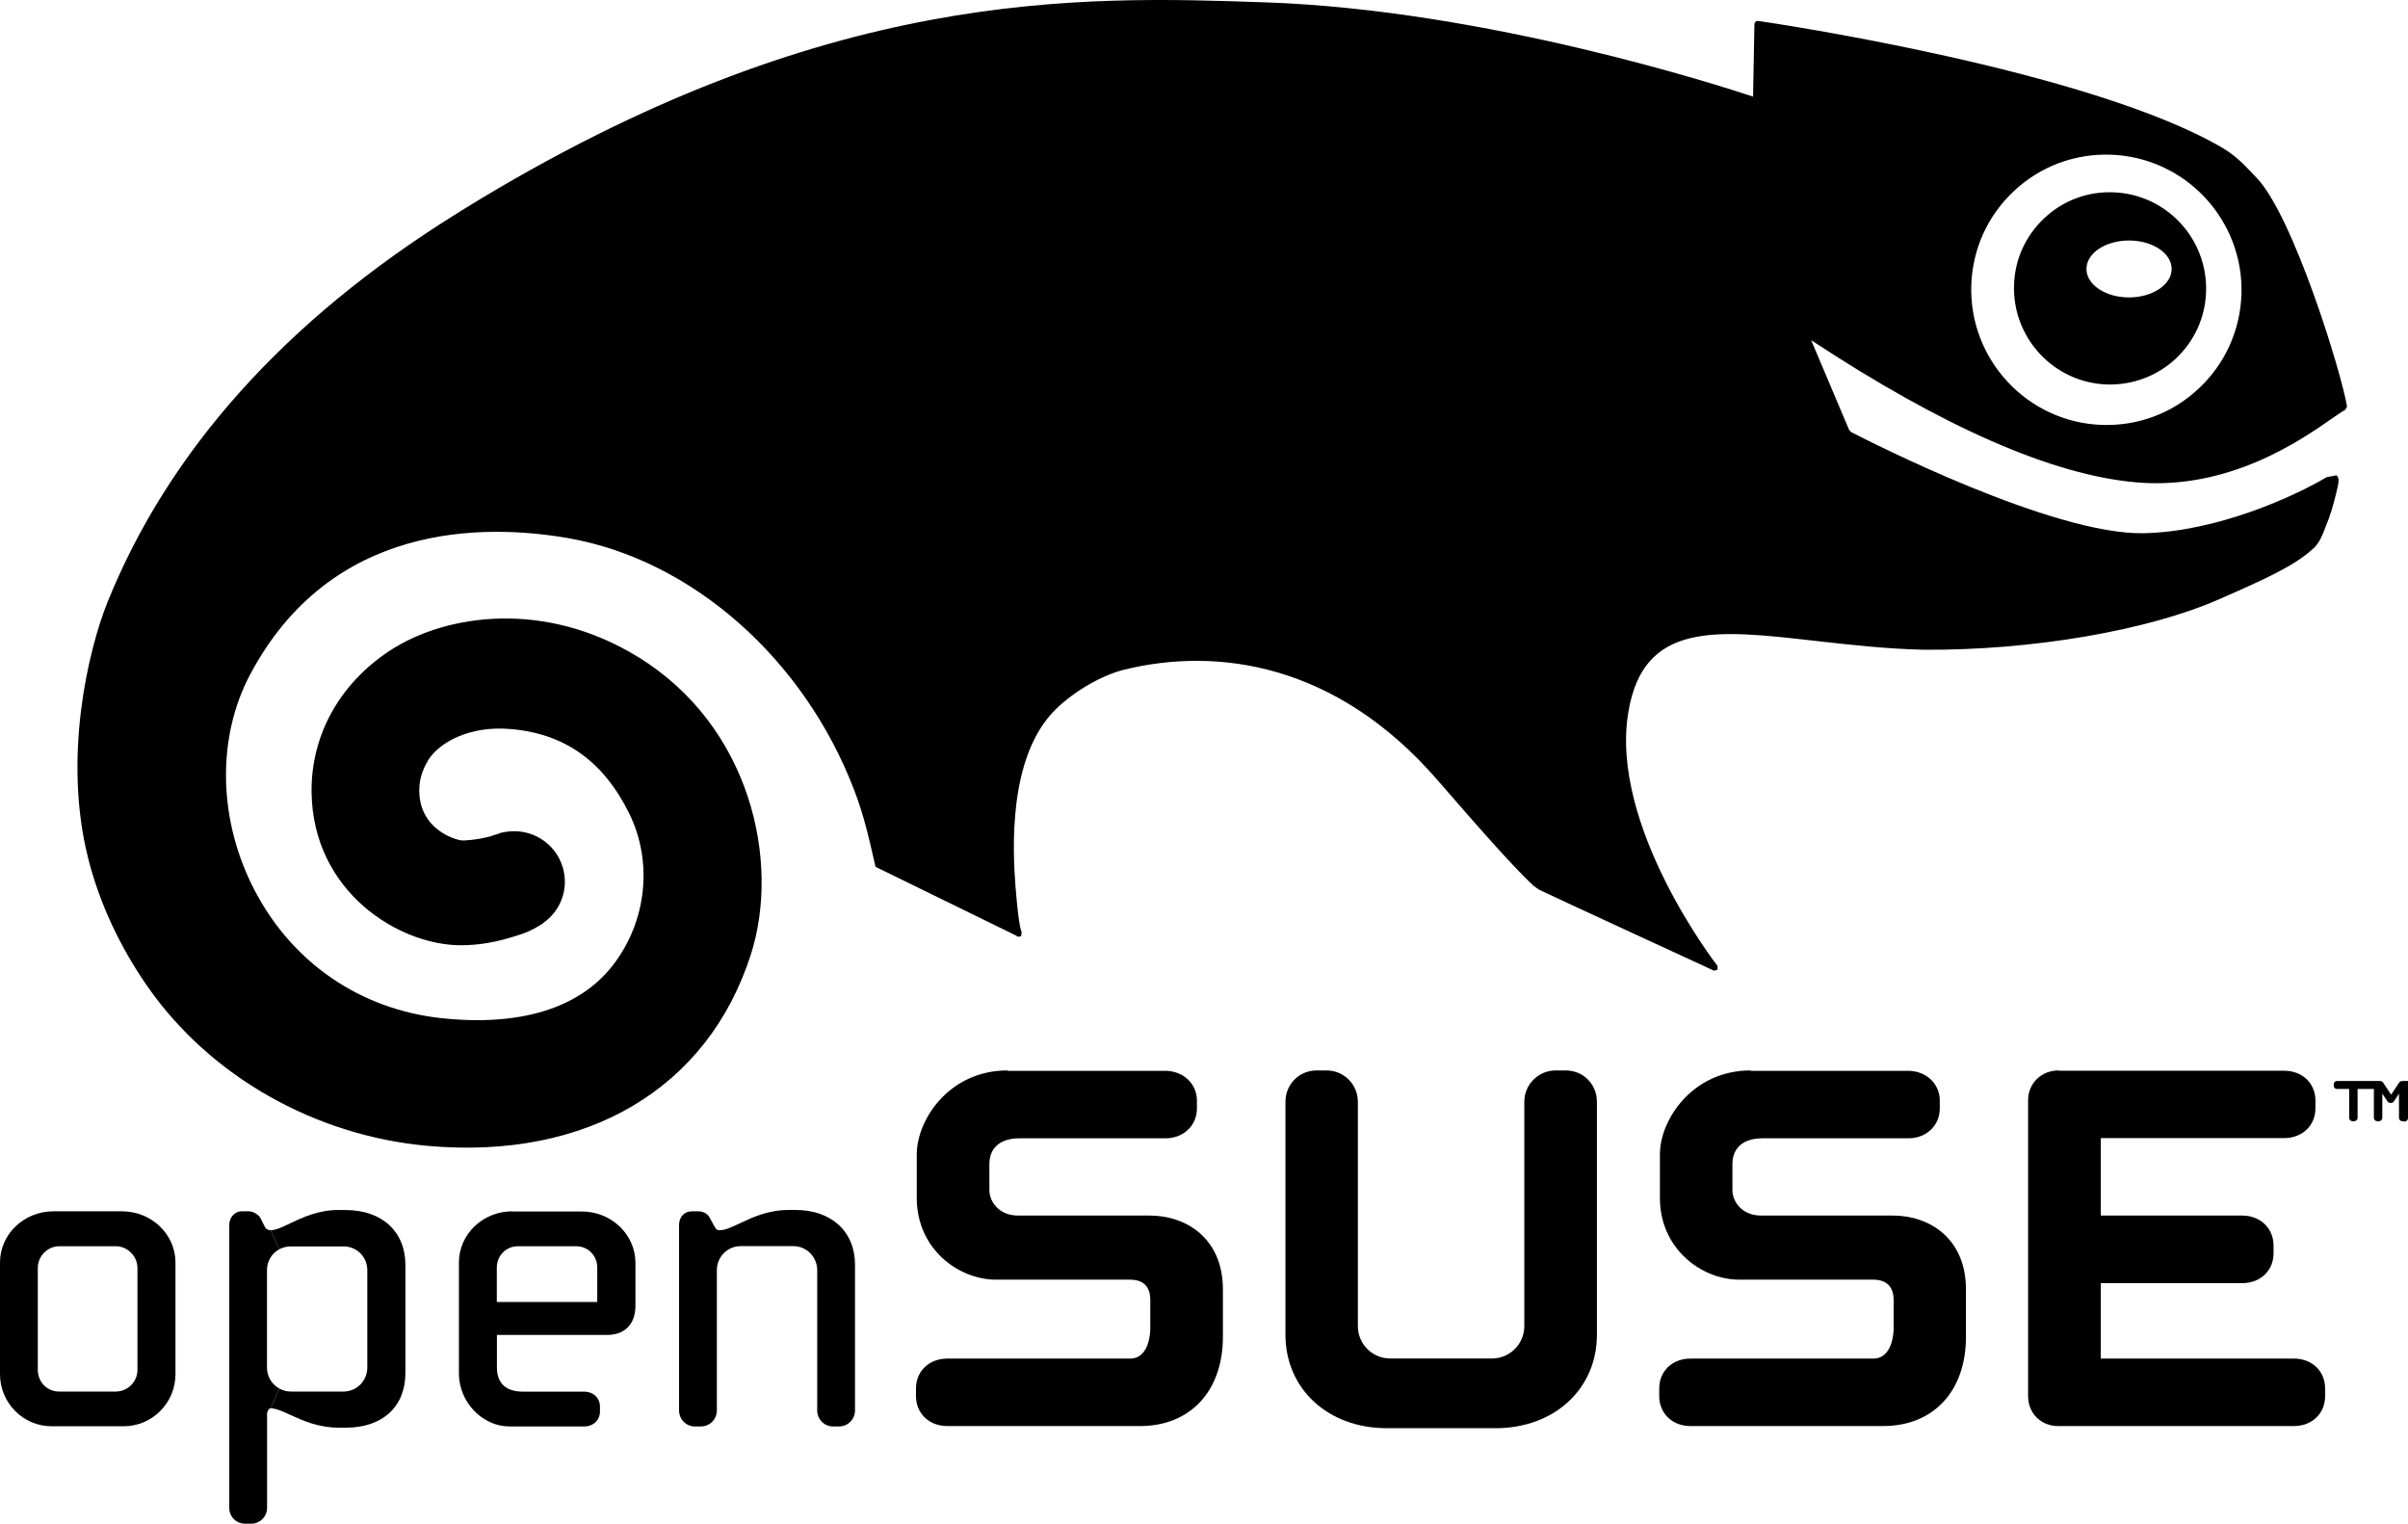<svg viewBox="72.8 75.424 248.4 157.156">
 <path d="m318.55 190.72c0 0.19-0.16 0.351-0.359 0.351h-0.16c-0.19 0-0.351-0.16-0.351-0.351v-2.979h-1.68v2.979c0 0.19-0.17 0.351-0.37 0.351h-0.149c-0.19 0-0.351-0.16-0.351-0.351v-2.979h-1.26c-0.18 0-0.33-0.13-0.33-0.33v-0.17c0-0.2 0.15-0.32 0.33-0.32h4.41c0.17 0 0.29 0.061 0.35 0.16l0.83 1.25 0.83-1.25c0.07-0.09 0.17-0.16 0.35-0.16h0.561v3.83c0 0.18-0.17 0.35-0.37 0.35l-0.05-0.029h-0.16c-0.19 0-0.351-0.16-0.351-0.351v-2.5l-0.55 0.84c-0.06 0.08-0.17 0.12-0.27 0.12h-0.061c-0.1 0-0.22-0.04-0.279-0.12l-0.561-0.84v2.499z"/>
 <path d="m312.65 218.62v0.81c0 1.78-1.351 3.08-3.221 3.08h-24.329c-1.77 0-3.09-1.33-3.09-3.08v-30.52c0-1.76 1.37-3.08 3.15-3.08l0.01 0.03h23.25c1.87 0 3.23 1.29 3.23 3.069v0.811c0 1.779-1.36 3.069-3.23 3.069h-18.91v7.99h14.59c1.87 0 3.23 1.311 3.23 3.09v0.801c0 1.79-1.36 3.079-3.23 3.079h-14.59v7.78h19.92c1.88 0.001 3.22 1.311 3.22 3.071z"/>
 <path d="m290.8 95.26c5.47 0.19 9.75 4.79 9.57 10.26-0.08 2.64-1.2 5.09-3.13 6.9-1.94 1.8-4.46 2.74-7.12 2.66-5.46-0.2-9.74-4.8-9.561-10.27 0.08-2.65 1.21-5.1 3.141-6.9 1.93-1.81 4.45-2.75 7.1-2.65zm6.02 7.91c0-1.63-1.971-2.94-4.4-2.94s-4.39 1.31-4.39 2.94c0 1.61 1.96 2.93 4.39 2.93s4.4-1.32 4.4-2.93z"/>
 <path d="m275.6 208.41v4.89c0 5.601-3.34 9.21-8.55 9.21h-19.87c-1.87 0-3.22-1.31-3.22-3.08v-0.81c0-1.771 1.35-3.07 3.22-3.07h18.851c2.05 0 2.109-2.81 2.109-3.12v-2.93c0-0.96-0.38-2.09-2.109-2.09h-13.811c-3.93 0-8.189-3.22-8.189-8.41v-4.53c0-3.54 3.34-8.64 9.359-8.64v0.04h16.221c1.89 0 3.29 1.33 3.29 3.07v0.81c0 1.76-1.391 3.08-3.221 3.08h-15.06c-1.98 0-3.11 0.97-3.11 2.67v2.69c0 1.1 0.92 2.609 2.971 2.609h13.6c3.749 0.001 7.519 2.361 7.519 7.611z"/>
 <path d="m234.31 185.83c1.811 0 3.221 1.42 3.221 3.229v24.03c0 5.59-4.391 9.641-10.45 9.641h-11.23c-6.06 0-10.449-4.051-10.449-9.641v-24.03c0-1.81 1.43-3.229 3.22-3.229h1.02c1.801 0 3.23 1.45 3.23 3.229v23.141c0 1.85 1.49 3.34 3.33 3.34h10.51c1.83 0 3.33-1.49 3.33-3.34v-23.14c0-1.779 1.45-3.229 3.229-3.229h1.039z"/>
 <path d="m198.95 208.41v4.89c0 5.601-3.36 9.21-8.55 9.21h-19.88c-1.88 0-3.23-1.31-3.23-3.08v-0.81c0-1.771 1.36-3.07 3.23-3.07h18.85c2.04 0 2.09-2.81 2.09-3.12v-2.93c0-0.96-0.36-2.09-2.09-2.09h-13.81c-3.95 0-8.19-3.22-8.19-8.41v-4.53c0-3.54 3.33-8.64 9.36-8.64l0.02 0.04h16.23c1.88 0 3.29 1.33 3.29 3.07v0.81c0 1.76-1.39 3.08-3.23 3.08h-15.06c-1.99 0-3.12 0.97-3.12 2.67v2.69c0 1.1 0.92 2.609 2.97 2.609h13.59c3.75 0.001 7.53 2.361 7.53 7.611z"/>
 <path d="m312.8 124.64 1.021-0.19c0.279 0.22 0.239 0.67 0.149 1.07-0.189 0.93-0.64 2.62-0.95 3.42l-0.26 0.66c-0.359 0.98-0.72 1.91-1.41 2.47-1.899 1.73-4.939 3.11-9.699 5.19-7.36 3.22-19.29 5.25-30.37 5.18-3.971-0.09-7.811-0.53-11.181-0.91-10.319-1.18-17.779-2.02-19.33 7.36-1.96 11.76 9.101 26.04 9.211 26.169l-0.011 0.391-0.359 0.09s-17.63-8.12-18.061-8.36l-0.56-0.399-0.45-0.431c-1.33-1.279-4-4.149-9.42-10.43-10.51-12.15-22.81-13.75-32.29-11.44-2.31 0.55-5.25 2.24-7.16 4.14-4.95 4.88-4.39 14.71-4.11 18.29 0.33 4.05 0.54 4.35 0.63 4.68l-0.06 0.41-0.35 0.04-0.2-0.14-14.46-7.07-0.55-2.36c-0.37-1.56-0.8-3.29-1.62-5.46-5.17-13.63-16.79-23.88-29.59-26.09-8.65-1.49-24.42-1.66-32.77 14.1-3.49 6.58-3.28 15.15 0.55 22.37 3.9 7.391 10.87 12.13 19.12 13.04 8.18 0.891 14.33-1 17.78-5.47 3.48-4.51 4.13-10.65 1.66-15.65-2.65-5.369-6.65-8.22-12.21-8.689-4.23-0.38-7.37 1.38-8.5 3.18-0.33 0.561-0.93 1.601-0.94 3.08v0.05c0 4.03 3.69 5.13 4.44 5.181 0.23 0 1.34-0.03 2.81-0.4l0.71-0.229 0.49-0.171 0.36-0.069c2.68-0.49 5.26 1.09 6.01 3.7 0.13 0.479 0.2 0.96 0.2 1.439 0 1.73-0.88 3.34-2.34 4.32l0.06-0.021-0.16 0.09-0.24 0.15c-0.77 0.49-1.48 0.76-2.23 0.99-2.1 0.689-3.96 1.01-5.83 1.01-6.38-0.01-15.27-5.5-15.39-15.81-0.06-5.82 2.86-11.12 8-14.53 5.92-3.91 16.15-5.24 25.64 0.58 11.68 7.15 14.73 21.149 11.68 30.7-4.43 13.83-16.89 21.22-33.34 19.75-11.65-1.04-22.47-7.19-28.91-16.45-2.86-4.101-4.98-8.67-6.12-13.23-2.63-10.43 0.03-21.51 2.01-26.42 6.3-15.61 18.36-29.04 35.81-39.93l1.1-0.69c37.12-22.81 63.39-21.89 82.62-21.22 22.681 0.79 46.87 8.61 50.21 9.72 0.011-0.75 0.141-7.51 0.141-7.51l0.1-0.23 0.26-0.07c1.521 0.21 34.11 5.05 47.841 13.05 1.699 1 2.539 2.04 3.59 3.12 3.79 3.92 8.81 20.25 9.34 23.62l-0.2 0.34c-0.2 0.07-0.67 0.42-1.3 0.84-3.2 2.24-10.69 7.48-20.29 6.62-8.63-0.76-19.9-5.71-33.49-14.66 0.601 1.41 3.43 8.11 3.91 9.24l0.18 0.22c1.971 1.02 20.851 10.64 30.221 10.45 7.557-0.15 15.627-3.84 18.857-5.78zm-8.78-18.83c0.261-7.68-5.77-14.16-13.46-14.43-3.72-0.13-7.27 1.19-9.989 3.73-2.73 2.54-4.29 5.99-4.42 9.71-0.25 7.68 5.77 14.15 13.449 14.43 3.74 0.13 7.28-1.19 10-3.74 2.72-2.54 4.28-5.98 4.42-9.7z"/>
 <path d="m149.12 201.6c1.3-0.619 2.92-1.38 5.06-1.38h0.66c3.74 0 6.16 2.23 6.16 5.66v15.02c0 0.909-0.74 1.649-1.63 1.649h-0.64c-0.91 0-1.63-0.74-1.63-1.649v-14.48c0-1.36-1.11-2.47-2.46-2.47h-5.43c-1.36 0-2.46 1.109-2.46 2.47v14.48c0 0.909-0.74 1.649-1.63 1.649h-0.64c-0.91 0-1.63-0.74-1.63-1.649v-19.14c0-0.819 0.55-1.399 1.31-1.399h0.63c0.6 0 1.04 0.26 1.28 0.77l0.45 0.82c0.19 0.34 0.29 0.359 0.54 0.359 0.56 0 1.25-0.34 2.06-0.71z"/>
 <path d="m138.35 205.67v4.43c0 1.891-1.1 3.011-2.92 3.011h-11.37v3.34c0 1.649 0.93 2.51 2.7 2.51h6.3c0.94 0 1.63 0.65 1.63 1.54v0.5c0 0.9-0.69 1.55-1.63 1.55h-7.68c-2.84 0-5.24-2.52-5.24-5.479v-11.432c0-2.92 2.47-5.279 5.51-5.279l0.01 0.02h7.17c3.04-0.001 5.52 2.379 5.52 5.289zm-3.94 4.04v-3.55c0-1.24-0.96-2.2-2.19-2.2h-5.98c-1.24 0-2.19 0.98-2.19 2.2v3.55h10.36z"/>
 <path d="m100.34 216.48c0 0.939 0.52 1.75 1.29 2.17l-0.92 2.029c-0.17 0-0.36 0.301-0.36 0.58v9.69c0 0.89-0.73 1.63-1.63 1.63h-0.64c-0.92 0-1.63-0.73-1.63-1.63v-29.19c0-0.779 0.58-1.399 1.27-1.399h0.73c0.62 0 1.12 0.479 1.23 0.729l0.48 0.95c0.12 0.17 0.33 0.27 0.55 0.27l0.91 1.96c-0.77 0.41-1.28 1.221-1.28 2.171v10.04z"/>
 <path d="m108.46 200.23c3.75 0 6.16 2.229 6.16 5.659v11.141c0 3.489-2.36 5.649-6.16 5.649h-0.67c-2.15 0-3.77-0.739-5.06-1.33-0.8-0.369-1.48-0.67-2.02-0.67l0.92-2.029c0.35 0.189 0.75 0.3 1.17 0.3h5.43c1.37 0 2.46-1.11 2.46-2.47v-10.04c0-1.381-1.08-2.46-2.46-2.46h-5.43c-0.43 0-0.83 0.109-1.18 0.289l-0.91-1.96c0.54 0 1.22-0.319 2-0.699 1.31-0.62 2.92-1.391 5.07-1.391v0.011h0.68z"/>
 <path d="m90.9 205.64v11.521c0 2.96-2.4 5.37-5.34 5.37h-7.44c-2.93 0-5.32-2.41-5.32-5.37v-11.521c0-2.92 2.47-5.279 5.51-5.279h7.08c3.04-0.001 5.51 2.369 5.51 5.279zm-3.92 11.07v-10.5c0-1.22-1.03-2.25-2.24-2.25h-5.8c-1.23 0-2.24 1.01-2.24 2.25v10.5c0 1.26 0.96 2.24 2.19 2.24h5.85c1.24 0 2.24-1.01 2.24-2.24z"/>
</svg>
